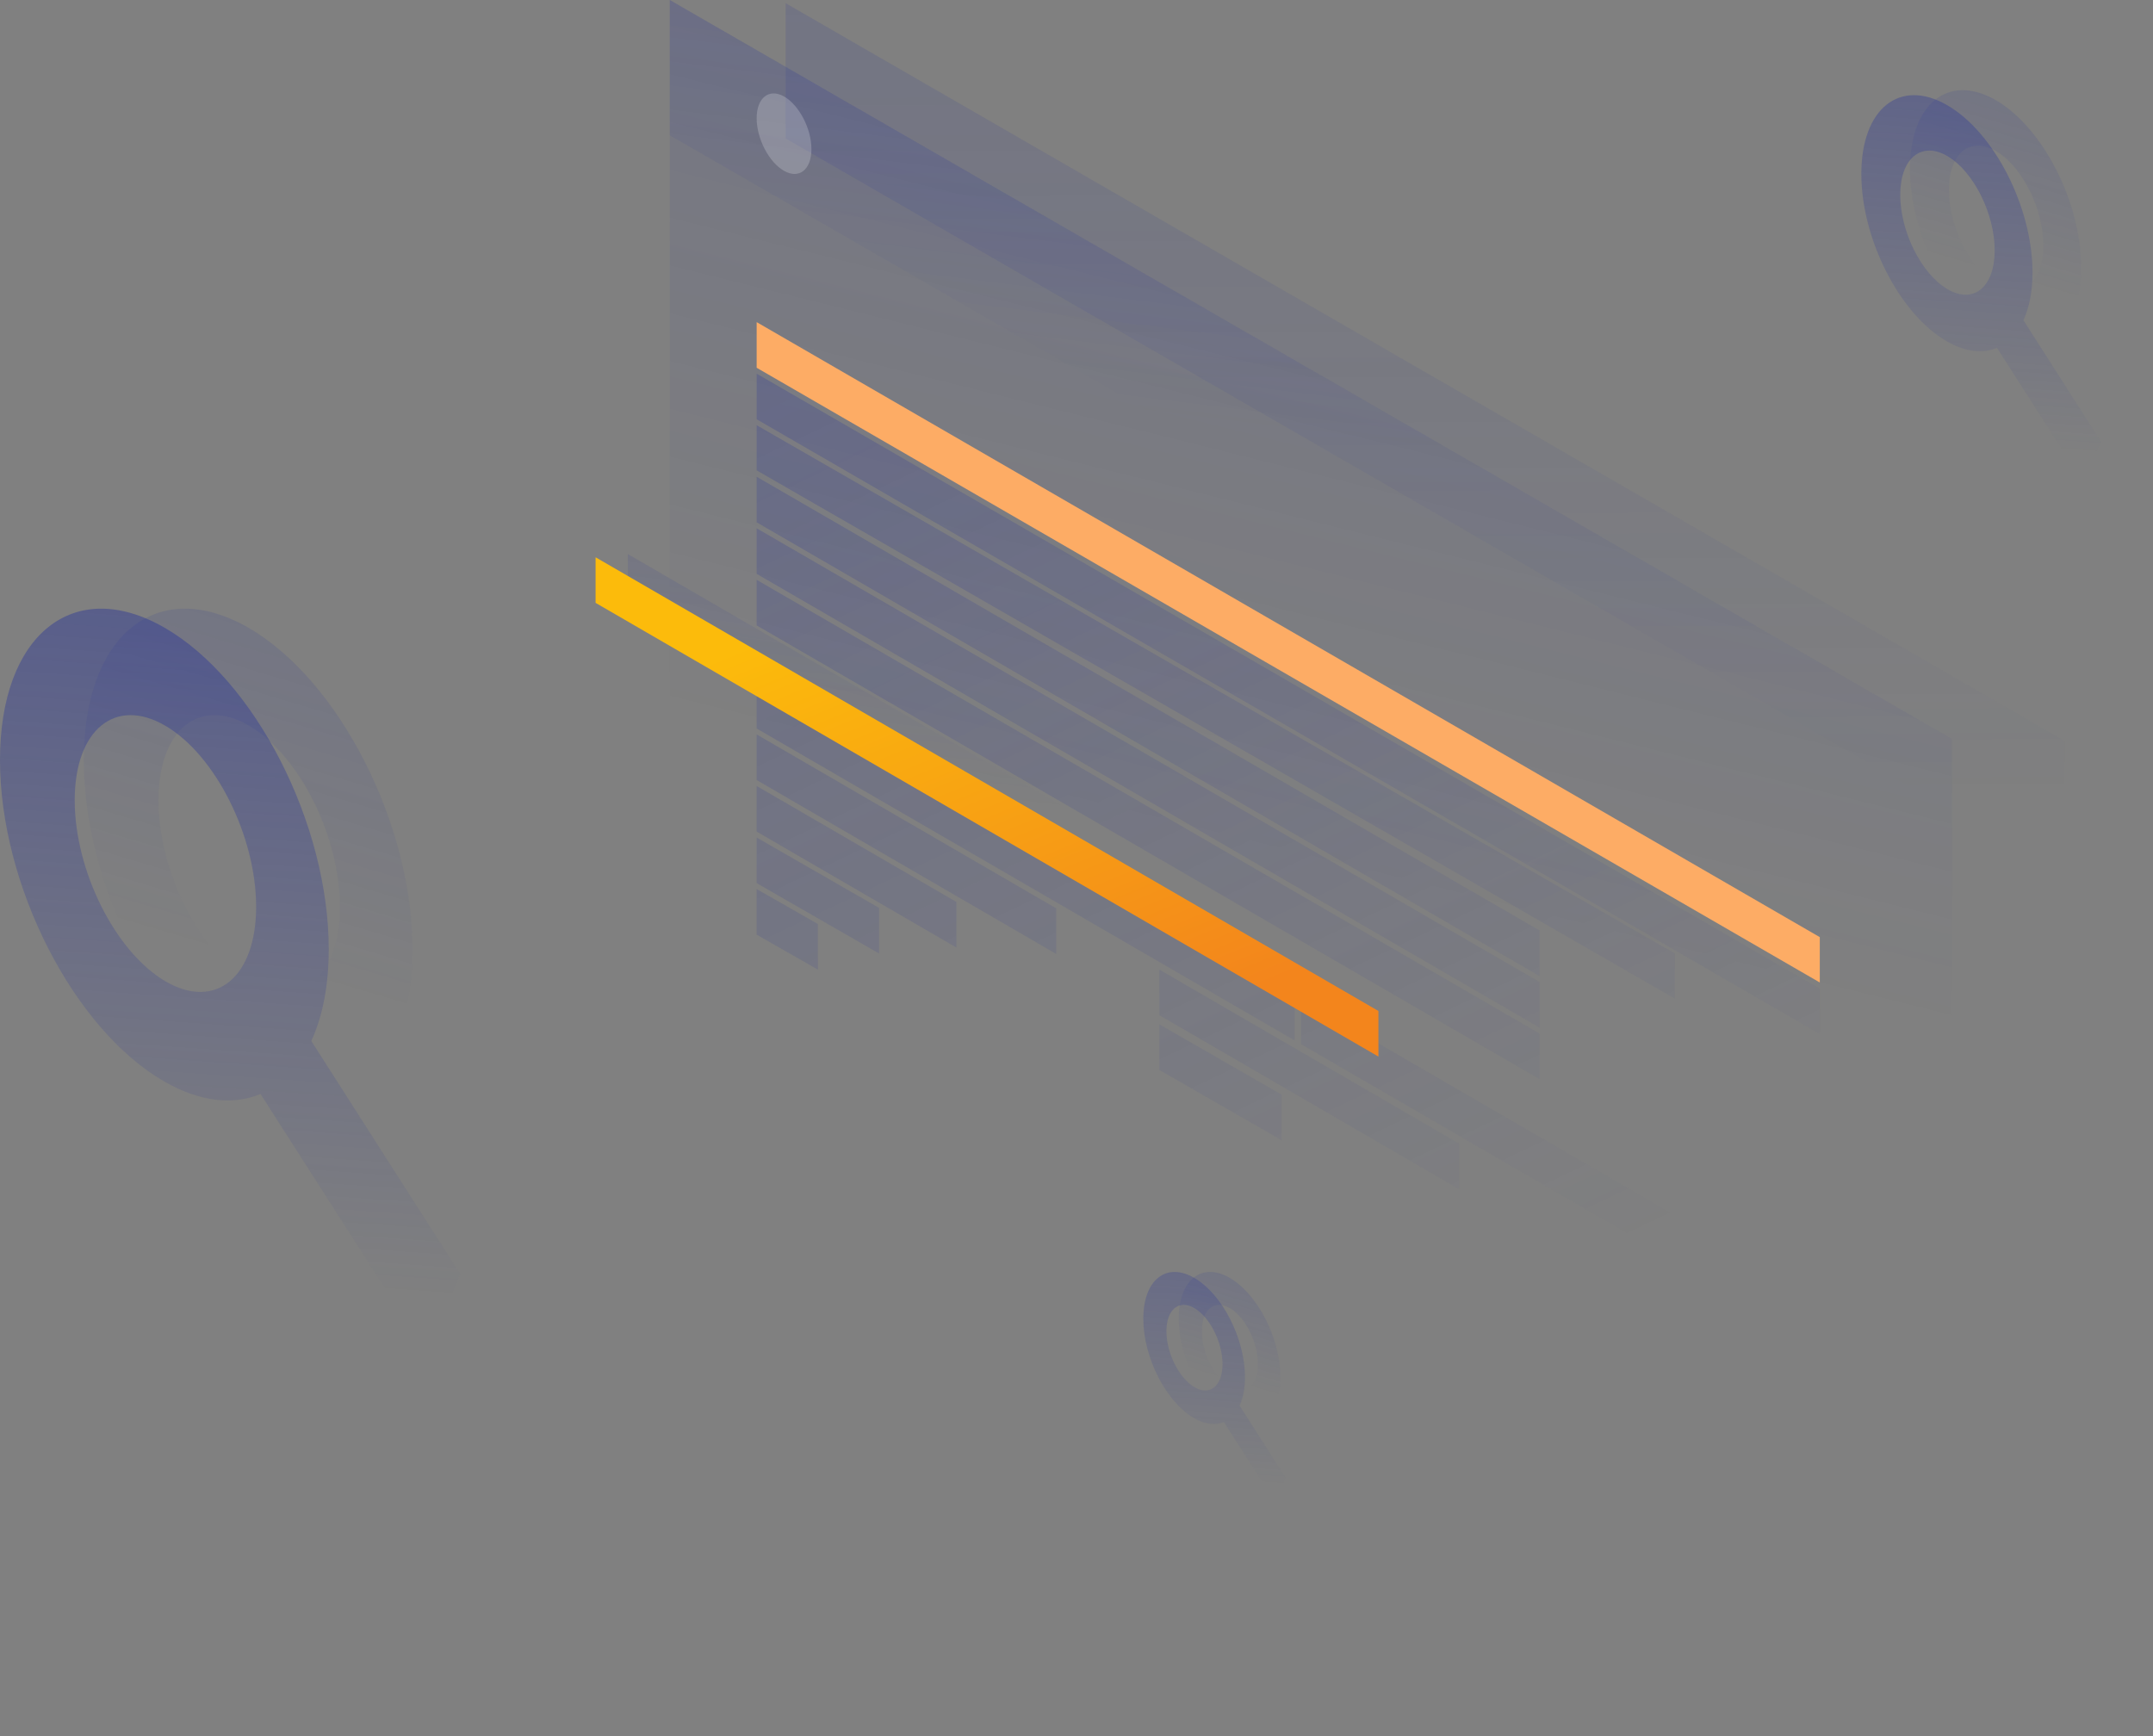 <svg width="460" height="371" viewBox="0 0 460 371" fill="none" xmlns="http://www.w3.org/2000/svg">
<rect x="0" y="0" width="460" height="371" fill="#808080" stroke="none"/>
<path opacity="0.3" d="M143.12 0L417.029 157.864L416.989 371L143.081 213.136L143.12 0Z" fill="url(#paint0_linear)"/>
<path opacity="0.3" d="M143.081 0L416.34 157.63V186.532L143.081 28.902V0Z" fill="url(#paint1_linear)"/>
<path opacity="0.2" d="M167.86 0.688L441.12 158.319V187.221L167.86 29.59V0.688Z" fill="url(#paint2_linear)"/>
<path d="M161.665 68.831L388.808 200.244V209.935L161.665 78.58V68.831Z" fill="#FDAC65"/>
<path opacity="0.3" fill-rule="evenodd" clip-rule="evenodd" d="M161.665 79.844L388.808 211.257V220.948L161.665 89.593V79.844ZM161.665 90.858L357.834 203.727V213.377L161.665 100.507V90.858ZM328.925 198.818L161.665 101.87V111.612L328.925 208.559V198.818ZM161.665 112.883L328.925 209.831V219.572L161.665 122.625V112.883ZM328.925 220.844L161.665 123.896V133.638L328.925 230.585V220.844ZM161.665 145.922L276.613 212.584V222.325L161.665 155.664V145.922ZM392.938 280.038L277.99 213.377V223.118L392.938 289.78V280.038ZM161.665 156.935L225.678 194.104V203.845L161.665 166.676V156.935ZM311.717 244.351L247.704 207.182V216.923L311.717 254.092V244.351ZM161.665 167.948L204.341 192.728V202.469L161.665 177.689V167.948ZM187.821 193.999L161.665 178.961V188.702L187.821 203.741V193.999ZM161.665 189.974L174.743 197.441V207.182L161.665 199.715V189.974ZM273.86 233.922L247.704 218.883V228.625L273.86 243.663V233.922Z" fill="url(#paint3_linear)"/>
<path opacity="0.2" d="M173.366 31.858C173.366 36.265 170.729 38.327 167.516 36.508C164.302 34.688 161.665 29.634 161.665 25.267C161.665 20.9 164.302 18.797 167.516 20.616C170.729 22.436 173.366 27.491 173.366 31.858Z" fill="white"/>
<path opacity="0.3" fill-rule="evenodd" clip-rule="evenodd" d="M444.649 57.154C444.649 61.228 443.951 64.674 442.709 67.366L459.281 93.301L455.569 102.184L437.058 73.261C434.049 74.529 430.352 74.171 426.352 71.873C416.262 66.064 408.081 50.042 408.081 36.104C408.081 22.166 416.262 15.575 426.378 21.384C436.468 27.194 444.649 43.216 444.649 57.154ZM426.475 60.725C432.058 63.995 436.573 60.285 436.573 52.44C436.573 44.594 432.058 35.576 426.489 32.306C420.906 29.036 416.391 32.746 416.391 40.591C416.391 48.436 420.906 57.455 426.475 60.725Z" fill="url(#paint4_linear)"/>
<path opacity="0.4" fill-rule="evenodd" clip-rule="evenodd" d="M434.254 58.216C434.254 62.29 433.555 65.736 432.313 68.428L448.885 94.363L445.174 103.247L426.663 74.323C423.654 75.591 419.957 75.233 415.957 72.935C405.867 67.126 397.685 51.104 397.685 37.166C397.685 23.228 405.867 16.637 415.983 22.446C426.073 28.256 434.254 44.278 434.254 58.216ZM416.08 61.787C421.662 65.057 426.178 61.347 426.178 53.502C426.178 45.656 421.662 36.638 416.094 33.368C410.511 30.098 405.996 33.808 405.996 41.653C405.996 49.498 410.511 58.517 416.08 61.787Z" fill="url(#paint5_linear)"/>
<path opacity="0.3" fill-rule="evenodd" clip-rule="evenodd" d="M88.134 202.817C88.134 210.642 86.792 217.262 84.406 222.433L116.235 272.244L109.106 289.308L73.552 233.755C67.773 236.189 60.672 235.501 52.99 231.089C33.611 219.93 17.896 189.157 17.896 162.386C17.896 135.615 33.611 122.955 53.041 134.114C72.42 145.273 88.134 176.047 88.134 202.817ZM53.226 209.676C63.949 215.956 72.622 208.831 72.622 193.762C72.622 178.694 63.949 161.372 53.254 155.091C42.531 148.81 33.858 155.936 33.858 171.005C33.858 186.073 42.531 203.395 53.226 209.676Z" fill="url(#paint6_linear)"/>
<path opacity="0.5" fill-rule="evenodd" clip-rule="evenodd" d="M70.238 202.817C70.238 210.642 68.895 217.262 66.51 222.433L98.338 272.244L91.209 289.307L55.656 233.754C49.877 236.189 42.776 235.501 35.094 231.089C15.714 219.93 0 189.156 0 162.386C0 135.615 15.714 122.955 35.144 134.114C54.523 145.272 70.238 176.046 70.238 202.817ZM35.33 209.675C46.053 215.956 54.725 208.83 54.725 193.762C54.725 178.693 46.053 161.372 35.357 155.091C24.634 148.81 15.961 155.936 15.961 171.004C15.961 186.073 24.634 203.394 35.33 209.675Z" fill="url(#paint7_linear)"/>
<path opacity="0.3" fill-rule="evenodd" clip-rule="evenodd" d="M273.567 294.288C273.567 296.708 273.152 298.754 272.415 300.354L282.257 315.757L280.052 321.033L269.058 303.855C267.271 304.608 265.075 304.395 262.7 303.031C256.707 299.58 251.848 290.064 251.848 281.785C251.848 273.507 256.707 269.592 262.715 273.043C268.708 276.493 273.567 286.01 273.567 294.288ZM262.773 296.409C266.089 298.351 268.771 296.148 268.771 291.488C268.771 286.829 266.089 281.472 262.781 279.53C259.465 277.588 256.784 279.791 256.784 284.451C256.784 289.11 259.465 294.467 262.773 296.409Z" fill="url(#paint8_linear)"/>
<path opacity="0.3" fill-rule="evenodd" clip-rule="evenodd" d="M265.996 294.289C265.996 296.708 265.581 298.755 264.843 300.354L274.686 315.757L272.481 321.034L261.487 303.855C259.7 304.608 257.504 304.395 255.128 303.031C249.136 299.58 244.276 290.064 244.276 281.786C244.276 273.508 249.136 269.593 255.144 273.043C261.137 276.494 265.996 286.01 265.996 294.289ZM255.201 296.41C258.517 298.352 261.199 296.148 261.199 291.489C261.199 286.829 258.517 281.473 255.21 279.53C251.894 277.588 249.212 279.792 249.212 284.451C249.212 289.111 251.894 294.467 255.201 296.41Z" fill="url(#paint9_linear)"/>
<path opacity="0.3" d="M134.133 118.39L301.392 215.337V225.078L134.133 128.131V118.39Z" fill="url(#paint10_linear)"/>
<path d="M127.25 119.078L294.509 216.025V225.766L127.25 128.819V119.078Z" fill="url(#paint11_linear)"/>
<defs>
<linearGradient id="paint0_linear" x1="305.376" y1="-199.118" x2="213.681" y2="168.787" gradientUnits="userSpaceOnUse">
<stop stop-color="#212E99"/>
<stop offset="1" stop-color="#212E99" stop-opacity="0"/>
</linearGradient>
<linearGradient id="paint1_linear" x1="304.968" y1="-100.113" x2="280.67" y2="93.301" gradientUnits="userSpaceOnUse">
<stop stop-color="#212E99"/>
<stop offset="1" stop-color="#212E99" stop-opacity="0"/>
</linearGradient>
<linearGradient id="paint2_linear" x1="326.172" y1="-77.435" x2="326.789" y2="170.353" gradientUnits="userSpaceOnUse">
<stop stop-color="#212E99"/>
<stop offset="1" stop-color="#212E99" stop-opacity="0"/>
</linearGradient>
<linearGradient id="paint3_linear" x1="164.762" y1="-6.883" x2="304.273" y2="286.445" gradientUnits="userSpaceOnUse">
<stop stop-color="#212E99"/>
<stop offset="1" stop-color="#212E99" stop-opacity="0"/>
</linearGradient>
<linearGradient id="paint4_linear" x1="438.413" y1="-25.226" x2="414.51" y2="54.977" gradientUnits="userSpaceOnUse">
<stop stop-color="#212E99"/>
<stop offset="1" stop-color="#212E99" stop-opacity="0"/>
</linearGradient>
<linearGradient id="paint5_linear" x1="405.032" y1="4.567" x2="398.81" y2="93.332" gradientUnits="userSpaceOnUse">
<stop stop-color="#212E99"/>
<stop offset="1" stop-color="#212E99" stop-opacity="0"/>
</linearGradient>
<linearGradient id="paint6_linear" x1="76.155" y1="44.589" x2="30.245" y2="198.636" gradientUnits="userSpaceOnUse">
<stop stop-color="#212E99"/>
<stop offset="1" stop-color="#212E99" stop-opacity="0"/>
</linearGradient>
<linearGradient id="paint7_linear" x1="14.11" y1="99.773" x2="2.16" y2="270.265" gradientUnits="userSpaceOnUse">
<stop stop-color="#212E99"/>
<stop offset="1" stop-color="#212E99" stop-opacity="0"/>
</linearGradient>
<linearGradient id="paint8_linear" x1="269.863" y1="245.359" x2="255.666" y2="292.995" gradientUnits="userSpaceOnUse">
<stop stop-color="#212E99"/>
<stop offset="1" stop-color="#212E99" stop-opacity="0"/>
</linearGradient>
<linearGradient id="paint9_linear" x1="248.64" y1="262.424" x2="244.944" y2="315.145" gradientUnits="userSpaceOnUse">
<stop stop-color="#212E99"/>
<stop offset="1" stop-color="#212E99" stop-opacity="0"/>
</linearGradient>
<linearGradient id="paint10_linear" x1="233.222" y1="61.129" x2="220.21" y2="171.972" gradientUnits="userSpaceOnUse">
<stop stop-color="#212E99"/>
<stop offset="1" stop-color="#212E99" stop-opacity="0"/>
</linearGradient>
<linearGradient id="paint11_linear" x1="170.76" y1="124.304" x2="215.438" y2="232.971" gradientUnits="userSpaceOnUse">
<stop offset="0.071" stop-color="#FCBB0B"/>
<stop offset="1" stop-color="#F3851C"/>
</linearGradient>
</defs>
</svg>
